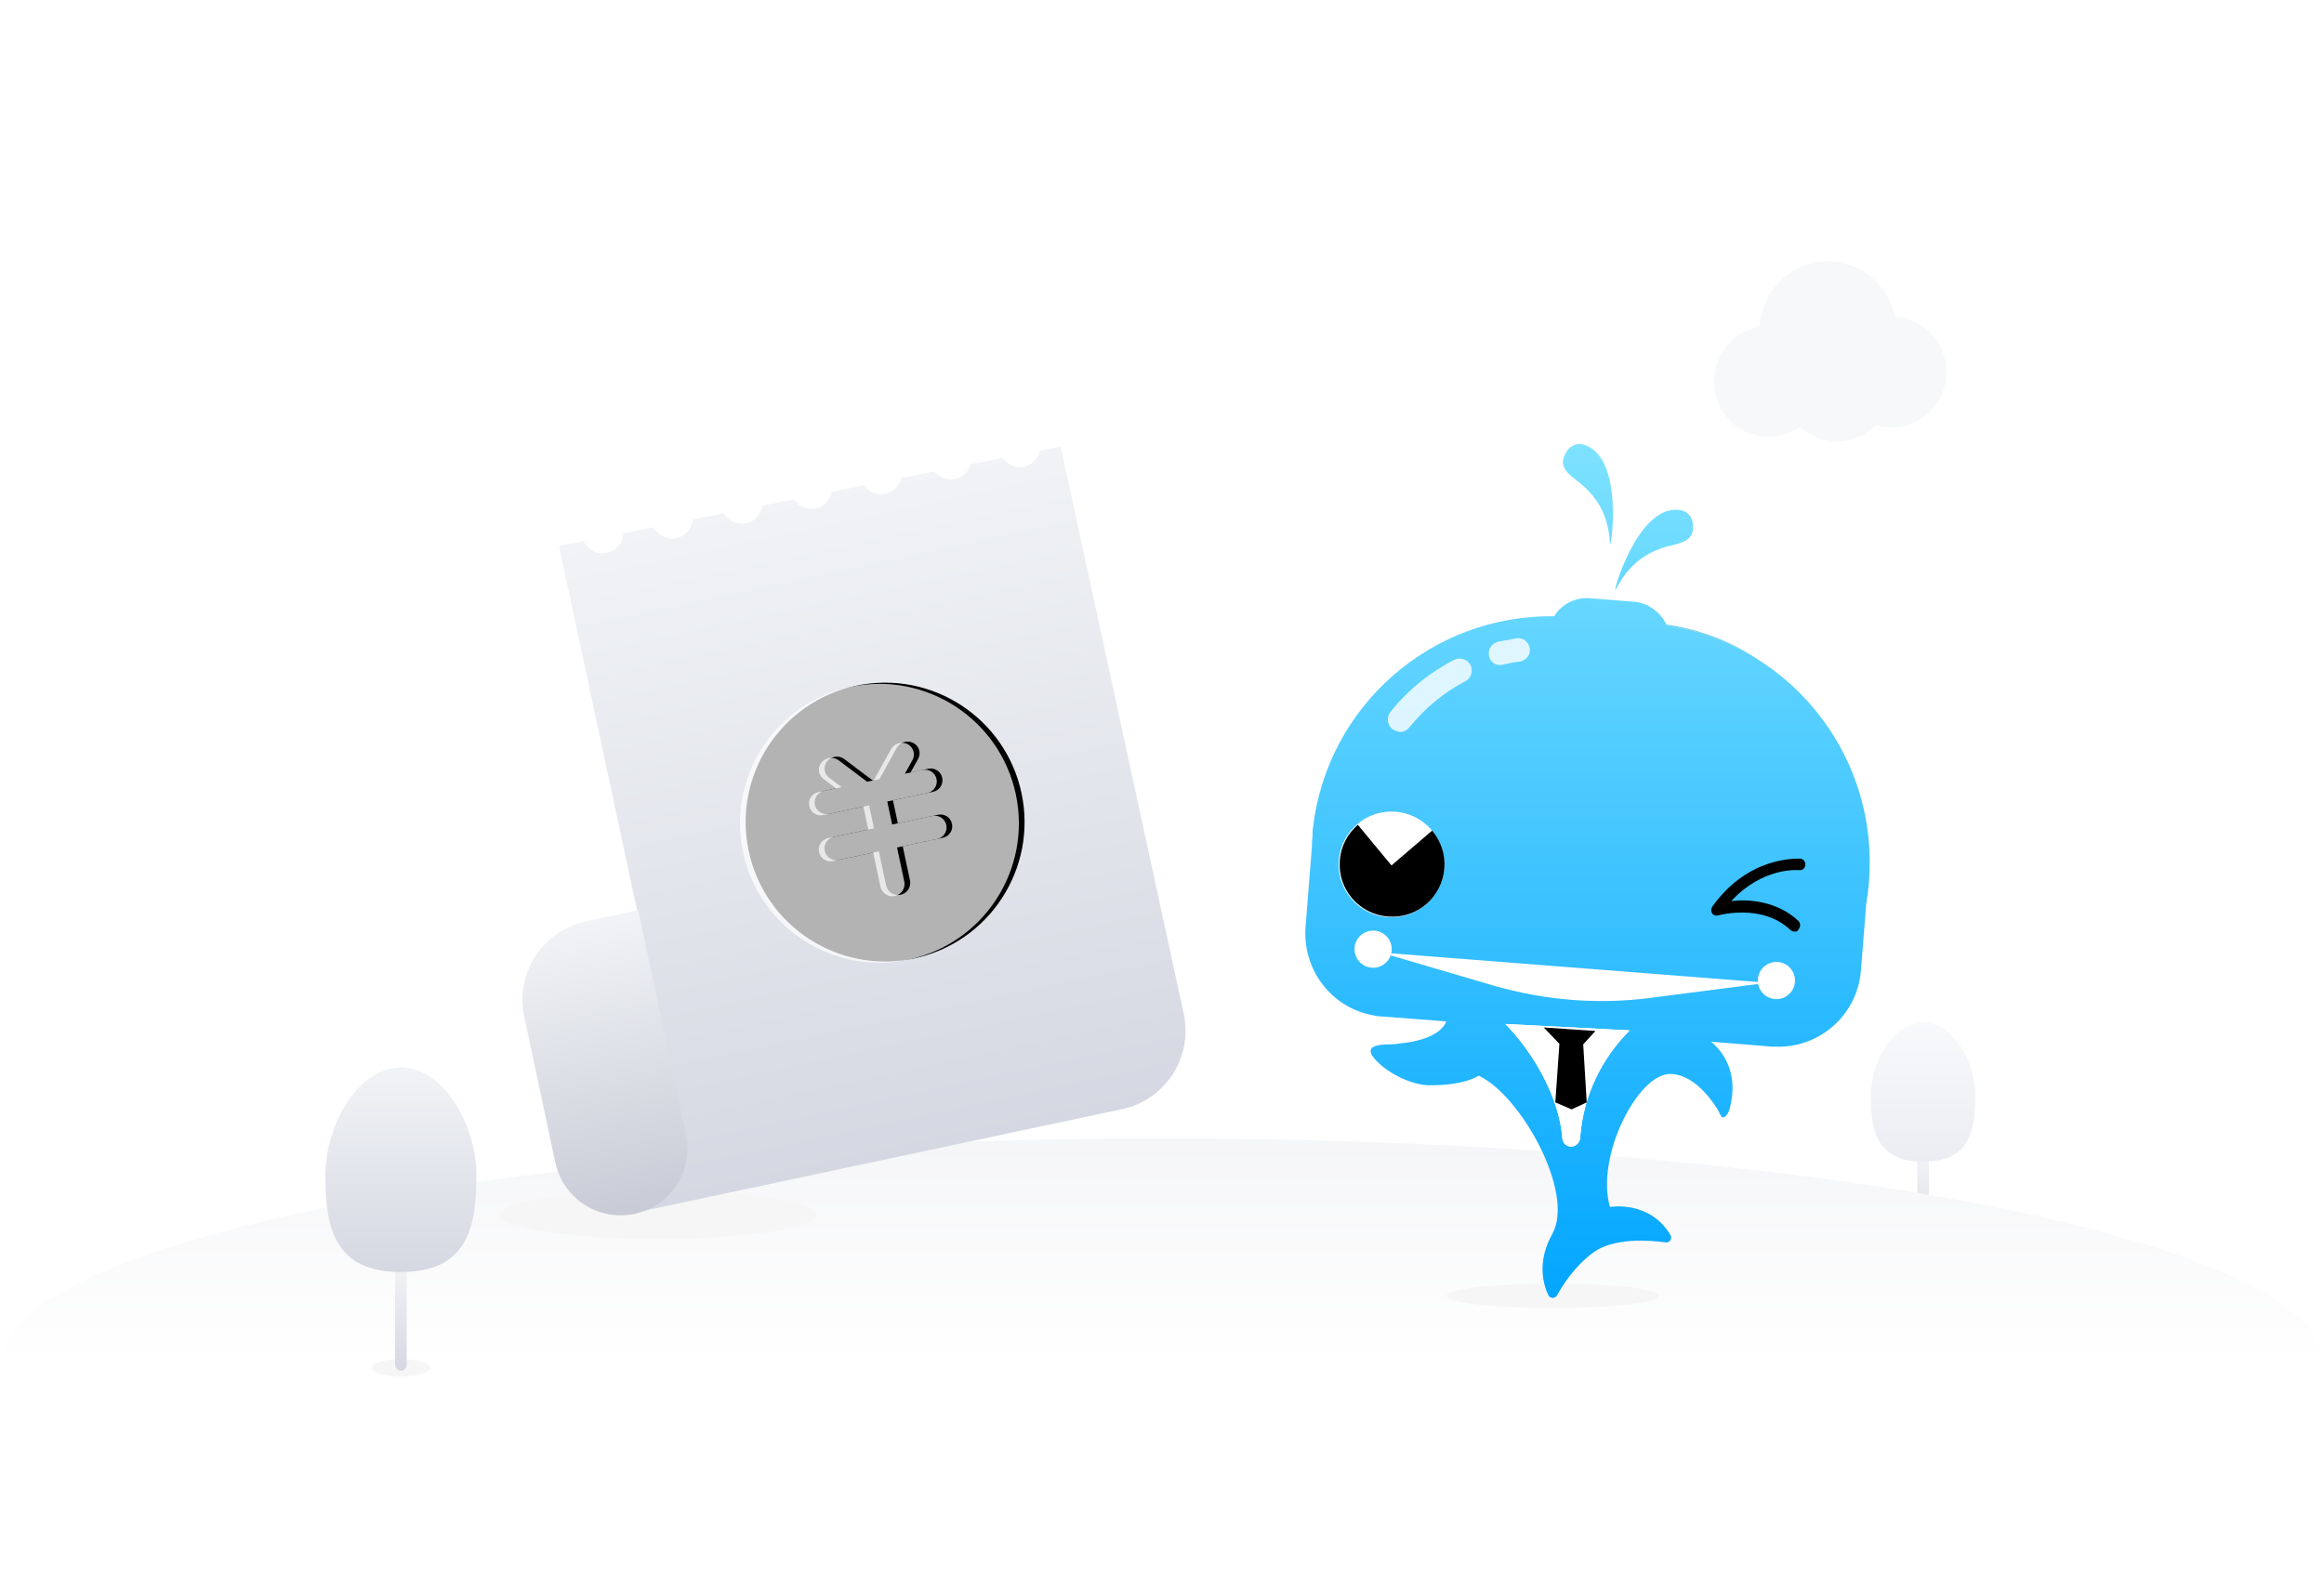 <?xml version="1.0" encoding="UTF-8"?>
<svg width="400px" height="274px" viewBox="0 0 400 274" version="1.1" xmlns="http://www.w3.org/2000/svg" xmlns:xlink="http://www.w3.org/1999/xlink">
    <!-- Generator: Sketch 61.2 (89653) - https://sketch.com -->
    <title>empty_img_zhangdanmingxi</title>
    <desc>Created with Sketch.</desc>
    <defs>
        <linearGradient x1="100%" y1="100%" x2="100%" y2="0%" id="linearGradient-1">
            <stop stop-color="#D5D8E2" offset="0%"></stop>
            <stop stop-color="#F1F3F6" offset="100%"></stop>
        </linearGradient>
        <linearGradient x1="50%" y1="100%" x2="50%" y2="0%" id="linearGradient-2">
            <stop stop-color="#ECEDF3" offset="0%"></stop>
            <stop stop-color="#F8F9FB" offset="100%"></stop>
        </linearGradient>
        <linearGradient x1="50%" y1="-26.234%" x2="50%" y2="50%" id="linearGradient-3">
            <stop stop-color="#F0F1F4" offset="0%"></stop>
            <stop stop-color="#FFFFFF" offset="100%"></stop>
        </linearGradient>
        <ellipse id="path-4" cx="200" cy="39" rx="200" ry="39"></ellipse>
        <linearGradient x1="100%" y1="100%" x2="100%" y2="0%" id="linearGradient-6">
            <stop stop-color="#D5D8E2" offset="0%"></stop>
            <stop stop-color="#F1F3F6" offset="100%"></stop>
        </linearGradient>
        <linearGradient x1="50%" y1="100%" x2="50%" y2="0%" id="linearGradient-7">
            <stop stop-color="#D5D8E2" offset="0%"></stop>
            <stop stop-color="#F1F3F6" offset="100%"></stop>
        </linearGradient>
        <linearGradient x1="50%" y1="100%" x2="50%" y2="0%" id="linearGradient-8">
            <stop stop-color="#D5D8E2" offset="0%"></stop>
            <stop stop-color="#F1F3F6" offset="100%"></stop>
        </linearGradient>
        <path d="M23.564,-2.27373675e-12 L27.919,0.058 C28.27,1.664 29.693,2.866 31.394,2.866 C33.063,2.866 34.463,1.711 34.848,0.152 L40.203,0.223 C40.613,1.745 41.996,2.866 43.638,2.866 C45.248,2.866 46.608,1.79 47.048,0.315 L52.495,0.387 C52.958,1.826 54.299,2.866 55.882,2.866 C57.432,2.866 58.751,1.869 59.239,0.478 L64.796,0.551 C65.305,1.904 66.604,2.866 68.126,2.866 C69.615,2.866 70.891,1.946 71.422,0.64 L77.107,0.715 C77.656,1.981 78.911,2.866 80.371,2.866 C81.797,2.866 83.027,2.021 83.595,0.802 L89.427,0.88 C90.011,2.057 91.219,2.866 92.615,2.866 C93.976,2.866 95.159,2.096 95.758,0.965 L101.4,1.04 C101.93,2.349 103.207,3.271 104.697,3.271 C106.155,3.271 107.407,2.39 107.958,1.128 L111.581,1.176 L112,101.12 C112.032,108.742 105.879,114.946 98.257,114.978 L11.813,114.978 C10.86,114.978 10.088,114.206 10.088,113.253 C10.088,112.658 10.394,112.106 10.899,111.79 L17.234,107.832 C21.277,105.306 23.73,100.872 23.722,96.105 L23.564,-2.27373675e-12 Z" id="path-9"></path>
        <path d="M67.585,82.155 C54.33,82.155 43.585,71.41 43.585,58.155 C43.585,44.901 54.33,34.155 67.585,34.155 C80.839,34.155 91.585,44.901 91.585,58.155 C91.585,71.41 80.839,82.155 67.585,82.155 Z" id="path-11"></path>
        <filter x="-11.5%" y="-13.5%" width="127.1%" height="127.1%" filterUnits="objectBoundingBox" id="filter-12">
            <feOffset dx="1" dy="0" in="SourceAlpha" result="shadowOffsetOuter1"></feOffset>
            <feGaussianBlur stdDeviation="2" in="shadowOffsetOuter1" result="shadowBlurOuter1"></feGaussianBlur>
            <feComposite in="shadowBlurOuter1" in2="SourceAlpha" operator="out" result="shadowBlurOuter1"></feComposite>
            <feColorMatrix values="0 0 0 0 0   0 0 0 0 0   0 0 0 0 0  0 0 0 0.08 0" type="matrix" in="shadowBlurOuter1"></feColorMatrix>
        </filter>
        <path d="M75.159,45.834 C76.016,46.527 76.149,47.782 75.456,48.639 C75.441,48.658 75.425,48.677 75.409,48.695 L73.644,50.721 L76.761,50.721 C77.879,50.721 78.785,51.627 78.785,52.744 C78.785,53.862 77.879,54.768 76.761,54.768 L69.683,54.767 C69.684,54.793 69.685,54.819 69.685,54.844 L69.684,58.814 L76.761,58.815 C77.879,58.815 78.785,59.721 78.785,60.838 C78.785,61.956 77.879,62.862 76.761,62.862 L69.684,62.861 L69.685,68.855 C69.685,70.015 68.744,70.955 67.585,70.955 C66.425,70.955 65.485,70.015 65.485,68.855 L65.484,62.861 L58.408,62.862 C57.291,62.862 56.385,61.956 56.385,60.838 C56.385,59.721 57.291,58.815 58.408,58.815 L65.484,58.814 L65.485,54.844 L65.487,54.767 L58.408,54.768 C57.291,54.768 56.385,53.862 56.385,52.744 C56.385,51.627 57.291,50.721 58.408,50.721 L61.525,50.721 L59.76,48.695 C59.036,47.864 59.123,46.604 59.954,45.881 C59.972,45.865 59.991,45.849 60.01,45.834 C60.908,45.108 62.219,45.223 62.977,46.094 L67.007,50.721 L68.162,50.721 L72.192,46.094 C72.95,45.223 74.261,45.108 75.159,45.834 Z" id="path-13"></path>
        <filter x="-31.2%" y="-31.3%" width="171.4%" height="162.5%" filterUnits="objectBoundingBox" id="filter-14">
            <feOffset dx="1" dy="0" in="SourceAlpha" result="shadowOffsetOuter1"></feOffset>
            <feGaussianBlur stdDeviation="2.5" in="shadowOffsetOuter1" result="shadowBlurOuter1"></feGaussianBlur>
            <feComposite in="shadowBlurOuter1" in2="SourceAlpha" operator="out" result="shadowBlurOuter1"></feComposite>
            <feColorMatrix values="0 0 0 0 0   0 0 0 0 0   0 0 0 0 0  0 0 0 0.08 0" type="matrix" in="shadowBlurOuter1"></feColorMatrix>
        </filter>
        <linearGradient x1="50%" y1="100%" x2="50%" y2="0%" id="linearGradient-15">
            <stop stop-color="#C8CBD6" offset="0%"></stop>
            <stop stop-color="#F1F3F6" offset="100%"></stop>
        </linearGradient>
        <path d="M14.673,64.163 L23.872,64.163 L23.872,64.163 L23.872,103.663 C23.872,110.014 18.723,115.163 12.372,115.163 C6.021,115.163 0.872,110.014 0.872,103.663 L0.872,77.964 C0.872,70.342 7.051,64.163 14.673,64.163 Z" id="path-16"></path>
        <linearGradient x1="50%" y1="0%" x2="50%" y2="100%" id="linearGradient-18">
            <stop stop-color="#7DE2FF" offset="0%"></stop>
            <stop stop-color="#02A6FF" offset="100%"></stop>
        </linearGradient>
    </defs>
    <g id="🔪切图" stroke="none" stroke-width="1" fill="none" fill-rule="evenodd">
        <g id="img" transform="translate(-708, -2495)">
            <g id="empty_img_zhangdanmingxi" transform="translate(708, 2495)">
                <g id="empty/img_zhangdanmingxi">
                    <g>
                        <rect id="矩形" fill="url(#linearGradient-1)" x="330" y="199.222" width="2" height="17" rx="1"></rect>
                        <path d="M331,200 C338.801,200 340,194.966 340,188.757 C340,182.548 335.971,176 331,176 C326.029,176 322,182.548 322,188.757 C322,194.966 323.199,200 331,200 Z" id="椭圆形" fill="url(#linearGradient-2)"></path>
                        <g id="Group-7" transform="translate(0, 196)">
                            <g id="Oval-6-Copy-3-+-Oval-6-Copy-4-+-Oval-6-+-Oval-6-Copy-2-Mask">
                                <mask id="mask-5" fill="white">
                                    <use xlink:href="#path-4"></use>
                                </mask>
                                <use id="Mask" fill="url(#linearGradient-3)" xlink:href="#path-4"></use>
                                <ellipse id="Oval-2" fill="#F6F6F6" mask="url(#mask-5)" cx="113.273" cy="13.141" rx="27.273" ry="4.141"></ellipse>
                                <ellipse id="椭圆形" fill="#F6F6F6" mask="url(#mask-5)" cx="69" cy="39.5" rx="5" ry="1.5"></ellipse>
                            </g>
                        </g>
                        <rect id="矩形" fill="url(#linearGradient-6)" x="68" y="218" width="2" height="18" rx="1"></rect>
                        <path d="M69,219 C80.269,219 82,211.613 82,202.5 C82,193.387 76.18,183.778 69,183.778 C61.82,183.778 56,193.387 56,202.5 C56,211.613 57.731,219 69,219 Z" id="椭圆形" fill="url(#linearGradient-7)"></path>
                        <path d="M314.608,45 C320.305,45 325.056,49.104 326.14,54.554 C331.081,54.844 335,58.997 335,64.077 C335,69.345 330.786,73.615 325.588,73.615 C324.631,73.615 323.708,73.471 322.838,73.202 C321.134,74.93 318.778,76 316.176,76 C313.72,76 311.482,75.046 309.806,73.483 C308.279,74.568 306.419,75.205 304.412,75.205 C299.214,75.205 295,70.935 295,65.667 C295,60.934 298.401,57.006 302.862,56.257 C303.202,49.982 308.331,45 314.608,45 Z" id="形状结合" fill="#F7F8FA"></path>
                        <g transform="translate(140, 144) rotate(-12) translate(-140, -144) translate(84, 86)">
                            <mask id="mask-10" fill="white">
                                <use xlink:href="#path-9"></use>
                            </mask>
                            <use id="蒙版" fill="url(#linearGradient-8)" xlink:href="#path-9"></use>
                            <g id="路径">
                                <use fill="black" fill-opacity="1" filter="url(#filter-12)" xlink:href="#path-11"></use>
                                <use fill-opacity="0.7" fill="#FFFFFF" fill-rule="evenodd" xlink:href="#path-11"></use>
                            </g>
                            <g id="Combined-Shape">
                                <use fill="black" fill-opacity="1" filter="url(#filter-14)" xlink:href="#path-13"></use>
                                <use fill-opacity="0.7" fill="#FFFFFF" fill-rule="evenodd" xlink:href="#path-13"></use>
                            </g>
                            <mask id="mask-17" fill="white">
                                <use xlink:href="#path-16"></use>
                            </mask>
                            <use id="蒙版" fill="url(#linearGradient-15)" xlink:href="#path-16"></use>
                        </g>
                        <ellipse id="XMLID_1705_" fill="#F6F6F6" fill-rule="nonzero" cx="267.3" cy="223.1" rx="18.3" ry="2.1"></ellipse>
                        <g id="编组-8" transform="translate(224, 76)">
                            <path d="M49.7,27 L57.2,27.6 C59.8,27.8 61.9,29.5 62.9,31.7 C82.6,34.7 97.3,51.5 97.8,71.4 C97.8,72.8 97.8,74.2 97.7,75.6 C97.6,77 97.4,78.4 97.2,79.7 L96.3,91.1 C95.7,98.4 89.8,103.9 82.7,104.2 L81,104.2 L81,104.2 L76.1,103.8 L72.4,103.5 L70.513,103.354 C72.191,104.739 75.443,108.385 73.7,114.9 C73.5,115.6 73.2,116.1 72.8,116.3 C72.2,116.6 72.3,116.1 71.5,114.8 C69.9,112.3 67,108.9 63.4,108.9 C57.8,109 50.6,123.2 53.1,131.8 C53.1,131.8 59.9,130.6 63.5,136.6 C63.9,137.2 63.4,138 62.7,137.9 C59.8,137.5 53.7,137.1 50.3,139.6 C47.1,141.9 45,145.2 44,147 C43.7,147.6 42.8,147.6 42.5,147 C41.6,145.1 40.5,141.2 43.2,136.4 C47.1,129.3 37.7,112.5 30.5,109.2 C30.5,109.2 28.112,110.95 21.612,110.85 C17.589,110.477 13.744,107.863 12.339,105.977 C10.934,104.092 13.22,103.8 15.32,103.8 C15.92,103.8 16.688,103.696 18.139,103.5 C19.563,103.308 23.835,102.53 24.94,99.856 L13.8,99 C13.3,99 12.8,98.9 12.3,98.8 C5.2,97.5 0.2,91 0.7,83.7 L1.8,69.8 C1.8,69.2 1.8,68.7 1.9,68.1 C1.9,67.5 1.9,66.9 2,66.4 C4.5,45.4 22.5,29.8 43.5,30.1 C44.8,28 47.1,26.8 49.7,27 Z M54.1,25.5 C53.3,27 57.7,10.9 65,11.8 C66.7,12 67.5,13.3 67.4,15 C67.3,16.7 66.1,17.3 64.1,17.8 C60.9,18.5 56.9,20 54.1,25.5 Z M48.7,0.6 C55.7,2.8 53.2,19.3 53.1,17.6 C52.8,11.4 49.7,8.5 47.1,6.5 C45.5,5.3 44.6,4.2 45.2,2.6 C45.8,1 47.1,0.1 48.7,0.6 Z" id="形状结合" fill="url(#linearGradient-18)" fill-rule="nonzero"></path>
                            <g id="XMLID_321_" transform="translate(35, 100)" fill-rule="nonzero">
                                <g id="XMLID_323_" fill="#FFFFFF">
                                    <g id="XMLID_1386_">
                                        <g id="XMLID_1387_">
                                            <g id="XMLID_1388_">
                                                <g id="XMLID_1389_">
                                                    <path d="M0.1,0.3 L21.5,1.4 C16.6,6.3 13.6,12.6 13,19.5 C13,19.6 13,19.7 13,19.8 C13,20 13,20.1 12.9,20.3 C12.7,20.9 12.1,21.4 11.4,21.4 C10.6,21.4 10,20.8 9.9,20 C9.9,19.9 9.9,19.9 9.9,19.8 C9.9,19.8 9.9,19.8 9.9,19.8 C9.3,12.9 5,5.3 0.1,0.3 Z" id="XMLID_604_"></path>
                                                </g>
                                            </g>
                                        </g>
                                    </g>
                                </g>
                                <g id="XMLID_322_" transform="translate(6, 0)" fill="#000000">
                                    <g id="XMLID_1380_">
                                        <g id="XMLID_1381_">
                                            <g id="XMLID_1382_">
                                                <g id="XMLID_1383_">
                                                    <polygon id="XMLID_598_" points="0.7 0.9 9.6 1.5 7.5 3.8 8.1 13.8 5.5 15 2.7 13.8 3.4 3.7"></polygon>
                                                </g>
                                            </g>
                                        </g>
                                    </g>
                                </g>
                            </g>
                            <path d="M35.1,100.3 L56.5,101.4 C51.6,106.3 48.6,112.6 48,119.5 C48,119.6 48,119.7 48,119.8 C48,120 48,120.1 47.9,120.3 C47.7,120.9 47.1,121.4 46.4,121.4 C45.6,121.4 45,120.8 44.9,120 C44.9,119.9 44.9,119.9 44.9,119.8 C44.9,119.8 44.9,119.8 44.9,119.8 C44.3,112.9 40,105.3 35.1,100.3 Z" id="XMLID_604_" fill="#FFFFFF" fill-rule="nonzero"></path>
                            <polygon id="XMLID_598_" fill="#000000" fill-rule="nonzero" points="41.7 100.9 50.6 101.5 48.5 103.8 49.1 113.8 46.5 115 43.7 113.8 44.4 103.7"></polygon>
                            <g id="XMLID_279_" transform="translate(42, 29)" fill="#C8C8C8" fill-rule="nonzero">
                                <g id="XMLID_1365_">
                                    <g id="XMLID_1366_">
                                        <g id="XMLID_1371_">
                                            <g id="XMLID_1372_">
                                                <path d="M0.9,1.1 C1.1,1.1 1.3,1.1 1.6,1.1 C1.6,1.1 1.6,1.1 1.6,1.1 C1.3,1.1 1.1,1.1 0.9,1.1 Z" id="XMLID_592_"></path>
                                            </g>
                                        </g>
                                    </g>
                                </g>
                            </g>
                            <g id="XMLID_274_" transform="translate(62, 31)" fill="#72D0EB" fill-rule="nonzero">
                                <g id="XMLID_1334_">
                                    <g id="XMLID_1335_">
                                        <g id="XMLID_1340_">
                                            <g id="XMLID_1341_">
                                                <path d="M0.8,0.5 C6.7,1.4 12.2,3.5 16.8,6.7 C12.1,3.7 6.7,1.6 0.8,0.7 C0.9,0.6 0.9,0.5 0.8,0.5 Z" id="XMLID_580_"></path>
                                            </g>
                                        </g>
                                    </g>
                                </g>
                            </g>
                            <g id="XMLID_251_">
                                <g id="XMLID_273_" transform="translate(0, 26)">
                                    <g id="XMLID_1316_">
                                        <g id="XMLID_1317_">
                                            <g id="XMLID_1322_">
                                                <g id="XMLID_1323_"></g>
                                            </g>
                                        </g>
                                    </g>
                                </g>
                                <path d="M71.974,83.6 C72.174,83.6 72.374,83.5 72.574,83.4 C77.974,79.4 85.074,82.4 85.174,82.4 C85.574,82.6 86.074,82.5 86.274,82.2 C86.574,81.9 86.574,81.4 86.374,81 C81.174,71.5 72.774,71.1 72.374,71 C71.874,71 71.374,71.4 71.374,72 C71.374,72.6 71.774,73 72.374,73 C72.674,73 78.674,73.3 83.274,79.7 C80.374,79 75.474,78.7 71.374,81.7 C70.974,82 70.874,82.7 71.174,83.1 C71.274,83.5 71.574,83.6 71.974,83.6 Z" id="XMLID_413_" fill="#000000" fill-rule="nonzero" transform="translate(78.757, 77.3) scale(-1, 1) rotate(-7) translate(-78.757, -77.3) "></path>
                                <g id="XMLID_265_" transform="translate(5, 63)" fill-rule="nonzero">
                                    <g id="XMLID_266_">
                                        <g id="XMLID_268_" fill="#FFFFFF">
                                            <g id="XMLID_1256_">
                                                <g id="XMLID_1257_">
                                                    <g id="XMLID_1262_">
                                                        <g id="XMLID_1263_">
                                                            <circle id="XMLID_561_" transform="translate(10.5, 9.828) rotate(-85.563) translate(-10.5, -9.828) " cx="10.5" cy="9.828" r="9.1"></circle>
                                                        </g>
                                                    </g>
                                                </g>
                                            </g>
                                        </g>
                                        <g id="XMLID_267_" transform="translate(1, 3)" fill="#000000">
                                            <g id="XMLID_1250_">
                                                <g id="XMLID_1251_">
                                                    <g id="XMLID_1252_">
                                                        <g id="XMLID_1253_">
                                                            <path d="M9.5,7 L16.5,1 C18,2.8 18.8,5.1 18.6,7.5 C18.2,12.5 13.9,16.2 8.9,15.8 C3.9,15.4 0.2,11.1 0.6,6.1 C0.8,3.6 2,1.5 3.7,2.84217094e-14 L9.5,7 Z" id="XMLID_555_"></path>
                                                        </g>
                                                    </g>
                                                </g>
                                            </g>
                                        </g>
                                    </g>
                                </g>
                                <g id="XMLID_264_" transform="translate(54, 11)">
                                    <g id="XMLID_1242_">
                                        <g id="XMLID_1243_">
                                            <g id="XMLID_1244_">
                                                <g id="XMLID_1245_"></g>
                                            </g>
                                        </g>
                                    </g>
                                </g>
                                <g id="XMLID_263_" transform="translate(45, 0)">
                                    <g id="XMLID_1236_">
                                        <g id="XMLID_1237_">
                                            <g id="XMLID_1238_">
                                                <g id="XMLID_1239_"></g>
                                            </g>
                                        </g>
                                    </g>
                                </g>
                                <g id="XMLID_258_" opacity="0.798" transform="translate(14, 33)" fill="#FFFFFF" fill-rule="nonzero">
                                    <g id="XMLID_261_" transform="translate(0, 4)">
                                        <g id="XMLID_262_">
                                            <g id="XMLID_1230_">
                                                <g id="XMLID_1231_">
                                                    <g id="XMLID_1232_">
                                                        <g id="XMLID_1233_">
                                                            <path d="M2.8,13 C3.5,13.1 4.1,12.8 4.6,12.2 C7.2,9 10.5,6.2 14.2,4.3 C15.2,3.8 15.6,2.5 15.1,1.5 C14.6,0.5 13.3,0.1 12.3,0.6 C8,2.8 4.2,5.9 1.3,9.6 C0.6,10.5 0.8,11.8 1.6,12.5 C2.1,12.8 2.4,12.9 2.8,13 Z" id="XMLID_542_"></path>
                                                        </g>
                                                    </g>
                                                </g>
                                            </g>
                                        </g>
                                    </g>
                                    <g id="XMLID_259_" transform="translate(18, 0)">
                                        <g id="XMLID_260_">
                                            <g id="XMLID_1223_">
                                                <g id="XMLID_1224_">
                                                    <g id="XMLID_1225_">
                                                        <g id="XMLID_1226_">
                                                            <path d="M2.1,5.5 C2.3,5.5 2.5,5.5 2.8,5.4 C3.7,5.2 4.6,5 5.6,4.9 C6.7,4.7 7.5,3.7 7.3,2.6 C7.1,1.5 6.1,0.7 5,0.9 C3.9,1.1 2.9,1.3 1.8,1.5 C0.7,1.8 -2.77555756e-17,2.9 0.3,4 C0.5,4.9 1.3,5.5 2.1,5.5 Z" id="XMLID_541_"></path>
                                                        </g>
                                                    </g>
                                                </g>
                                            </g>
                                        </g>
                                    </g>
                                </g>
                                <g id="XMLID_252_" transform="translate(8, 83)" fill="#FFFFFF" fill-rule="nonzero">
                                    <g id="XMLID_257_" transform="translate(5, 5)">
                                        <g id="XMLID_1180_">
                                            <g id="XMLID_1186_">
                                                <g id="XMLID_1192_">
                                                    <g id="XMLID_1198_">
                                                        <path d="M67.2,5.2 L0.7,0 L20.1,5.7 C28.8,8.2 38,9 47.1,7.8 L67.2,5.2 Z" id="XMLID_535_"></path>
                                                    </g>
                                                </g>
                                            </g>
                                        </g>
                                    </g>
                                    <g id="XMLID_255_" transform="translate(70, 6)">
                                        <g id="XMLID_256_">
                                            <g id="XMLID_1144_">
                                                <g id="XMLID_1150_">
                                                    <g id="XMLID_1156_">
                                                        <g id="XMLID_1162_">
                                                            <circle id="XMLID_529_" transform="translate(3.752, 3.818) rotate(-85.557) translate(-3.752, -3.818) " cx="3.752" cy="3.818" r="3.2"></circle>
                                                        </g>
                                                    </g>
                                                </g>
                                            </g>
                                        </g>
                                    </g>
                                    <g id="XMLID_253_">
                                        <g id="XMLID_254_">
                                            <g id="XMLID_1117_">
                                                <g id="XMLID_1123_">
                                                    <g id="XMLID_1124_">
                                                        <g id="XMLID_1125_">
                                                            <circle id="XMLID_528_" transform="translate(4.339, 4.419) rotate(-85.557) translate(-4.339, -4.419) " cx="4.339" cy="4.419" r="3.2"></circle>
                                                        </g>
                                                    </g>
                                                </g>
                                            </g>
                                        </g>
                                    </g>
                                </g>
                            </g>
                        </g>
                    </g>
                </g>
            </g>
        </g>
    </g>
</svg>